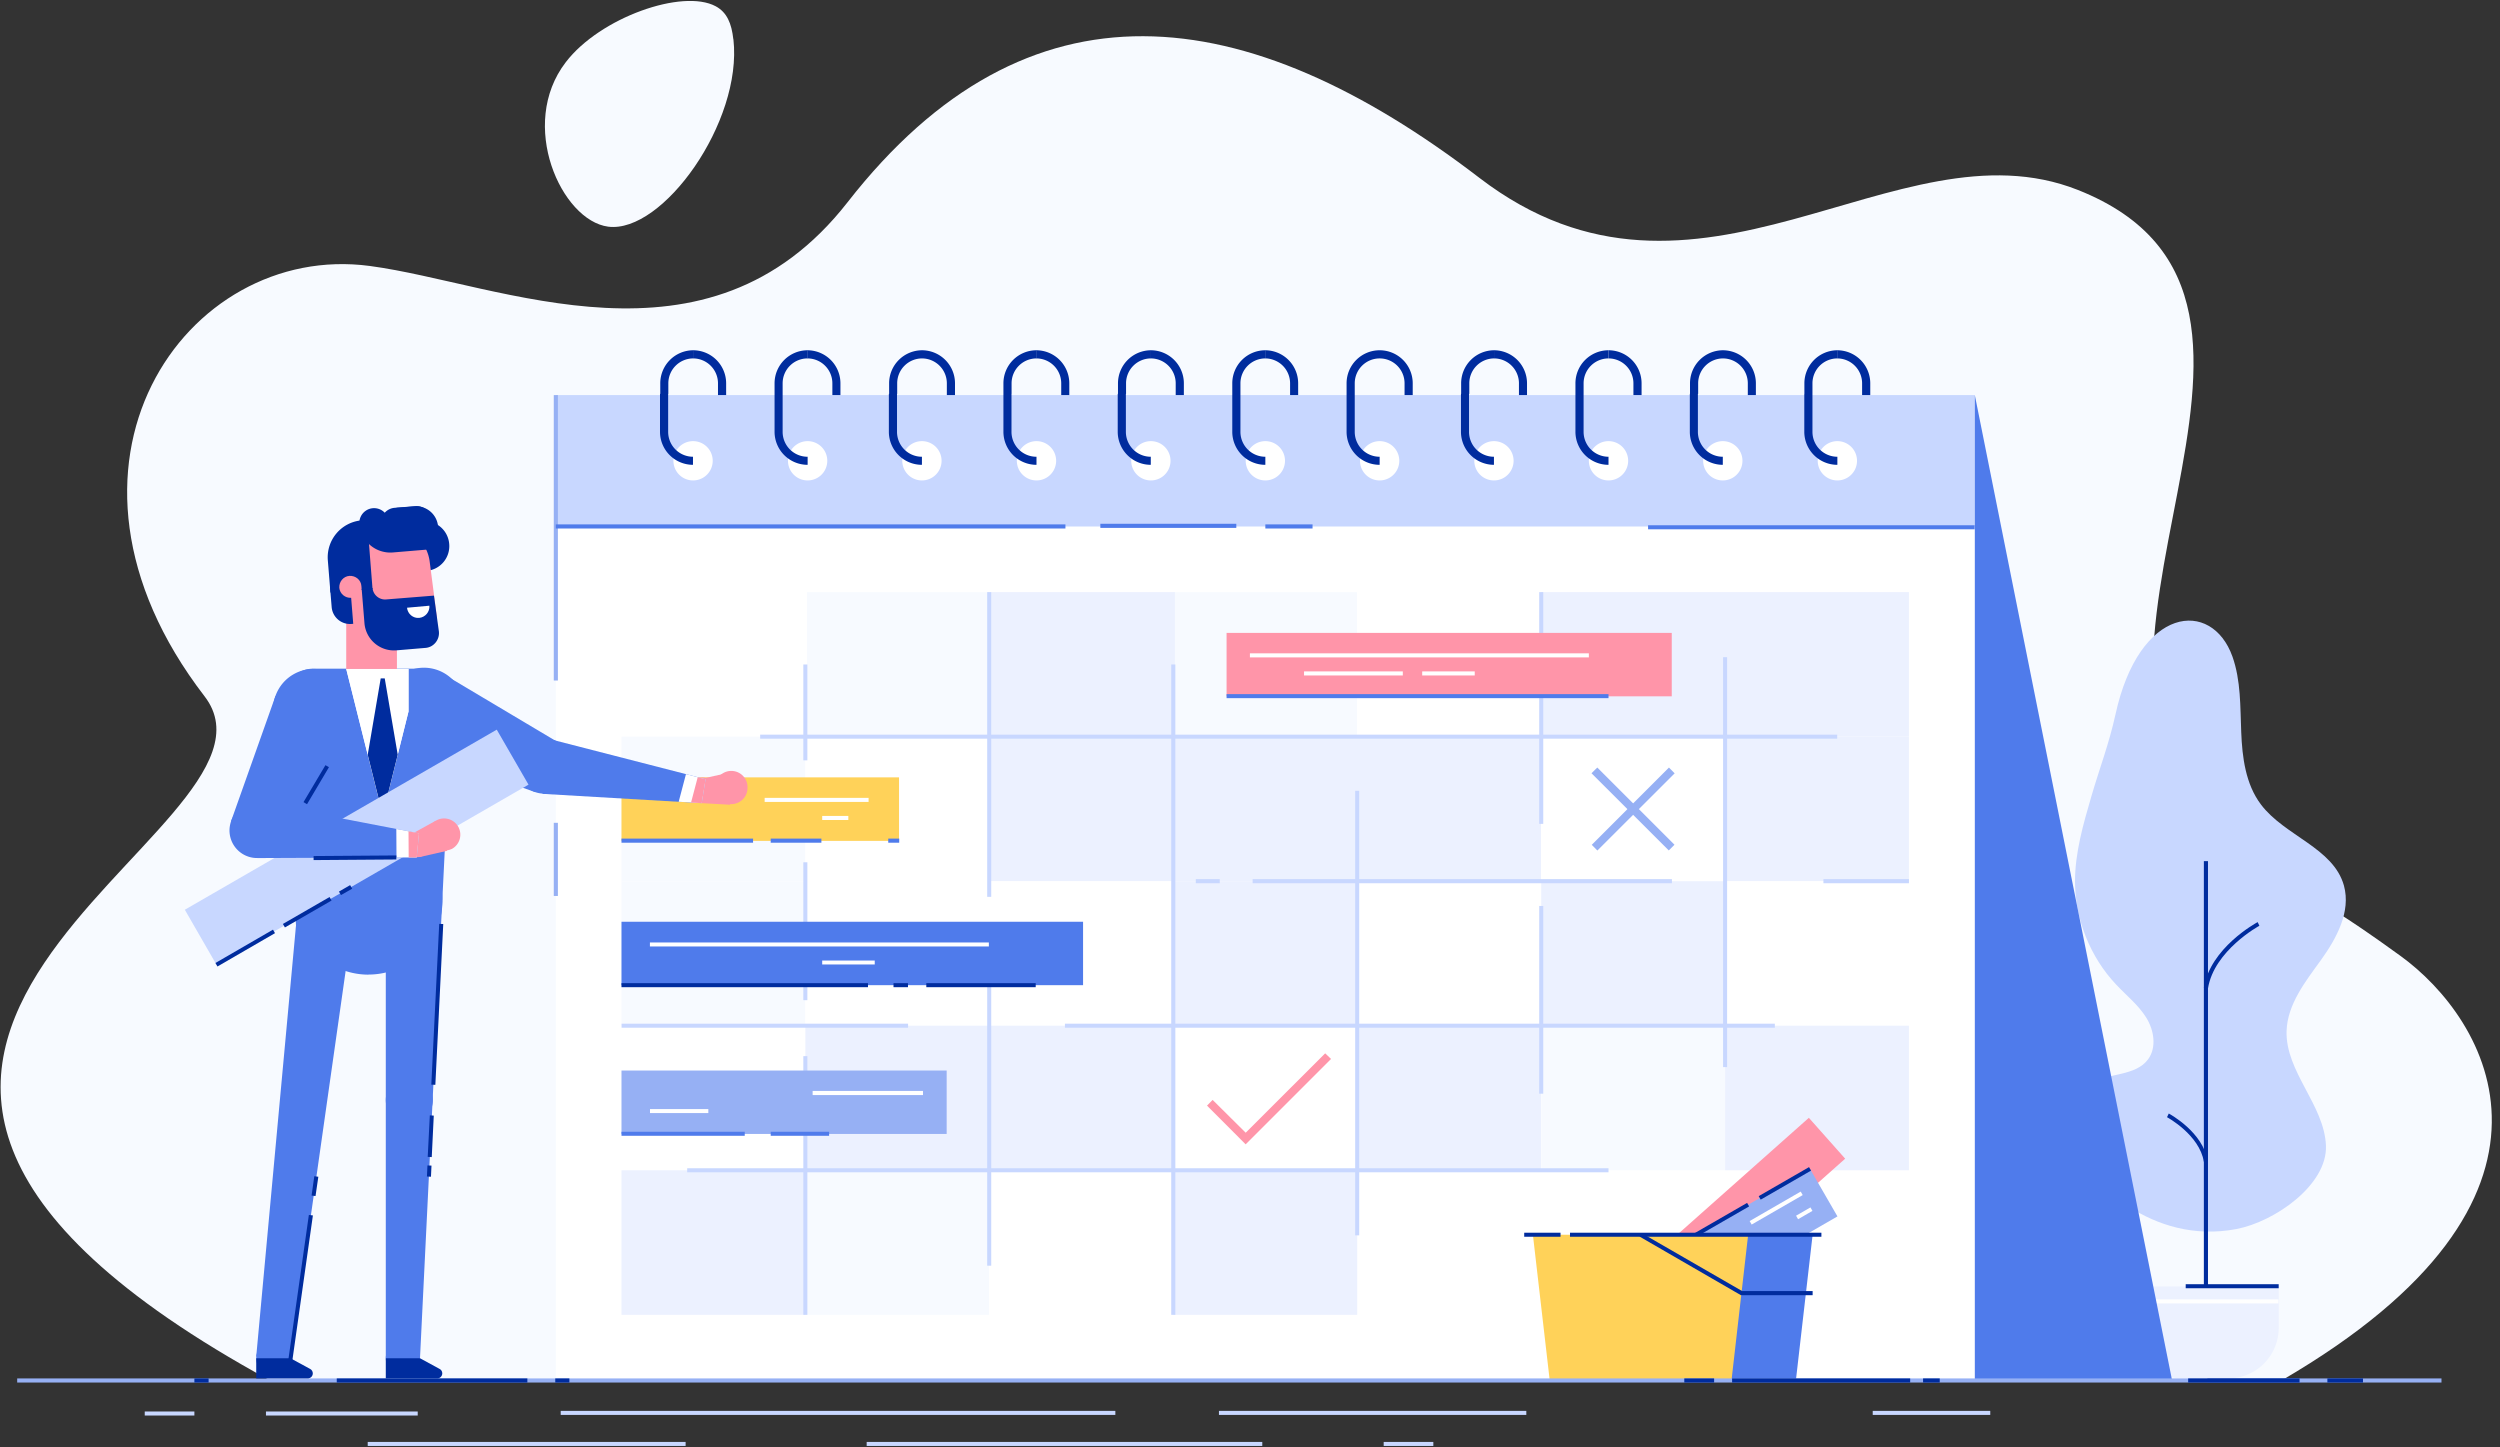 <svg width="285" height="165" fill="none" xmlns="http://www.w3.org/2000/svg"><rect width="100%" height="100%" fill="#333333" stroke="none"/><g clip-path="url(#clip0)"><path d="M30.8 157.37h229.3c35.93-20.89 23.47-41.25 13.51-48.43-13.6-9.85-8.04-3.98-19.76-13.24-24.26-19.2 14.91-61.43-16.98-74.05-20.75-8.2-43.33 17.68-68.2-1.36-26.69-20.45-51.5-23.57-72.05 2.77-15.95 20.43-39.52 9.25-54.47 7.26-20.94-2.8-39.08 22.74-18.83 49.06 12.13 15.74-63.35 39.33 7.48 78z" fill="#F7FAFF"/><path d="M83.6 4.48c-.2-1.82-.73-3.07-2-3.76-3.77-2.04-13.2 1.27-17.1 6.37-5.48 7.12-.49 18.05 4.83 18.75 6.2.8 15.34-11.93 14.28-21.36z" fill="#F7FAFF"/><path d="M241.15 81.5c-.68 3.15-1.83 6.18-2.73 9.27-.93 3.2-1.87 6.43-1.87 9.73.02 4.32 1.73 8.6 4.69 11.74 1.15 1.23 2.52 2.31 3.42 3.75.9 1.43 1.22 3.4.23 4.76-1.43 1.96-4.53 1.54-6.63 2.77-2.66 1.55-3.03 5.5-1.5 8.16 1.5 2.68 8.38 10.3 18.2 8.43 4.4-.85 10.36-5.04 10.2-9.5-.19-4.66-4.63-8.43-4.49-13.08.1-3.05 2.15-5.64 3.93-8.1 1.78-2.48 3.42-5.5 2.61-8.47-1.2-4.32-6.77-5.66-9.47-9.26-1.74-2.31-2.13-5.36-2.24-8.25-.12-2.9-.03-5.85-1-8.6-2.35-6.6-10.65-5.82-13.35 6.66z" fill="#C8D7FF"/><path d="M251.7 98.17h-.46v50.2h.47v-50.2z" fill="#002C9E"/><path d="M251.7 112.68l-.46-.07c.74-4.55 5.92-7.37 6.13-7.49l.2.42c-.02 0-5.17 2.82-5.86 7.14zM251.24 132.44c-.5-3.07-4.16-5.06-4.2-5.08l.2-.42c.17.1 3.91 2.13 4.44 5.43l-.44.07z" fill="#002C9E"/><path d="M254.04 157.14h-5.2a5.7 5.7 0 0 1-5.7-5.7v-4.79h16.63v4.78a5.75 5.75 0 0 1-5.73 5.71z" fill="#ECF1FF"/><path d="M246.07 156.7a5.95 5.95 0 0 1-3.2-5.26v-1.76h.47v1.75c0 2.06 1.13 3.91 2.94 4.86l-.21.41z" fill="#002C9E"/><path d="M259.75 148.13H243.1v.46h16.64v-.46z" fill="#fff"/><path d="M259.77 146.4h-10.6v.46h10.6v-.46zM262.29 157.14h-10.65v.47h10.65v-.47z" fill="#002C9E"/><path d="M225.13 60.02H63.37v97.35h161.76V60.02z" fill="#fff"/><path d="M154.72 67.5h-20.96v16.48h20.96V67.5z" fill="#F7FAFF"/><path d="M175.68 67.5h-20.96v16.48h20.96V67.5z" fill="#fff"/><path d="M112.96 67.5H92v16.48h20.96V67.5z" fill="#F7FAFF"/><path d="M133.94 67.5h-20.96v16.48h20.96V67.5zM196.66 67.5H175.7v16.48h20.96V67.5zM217.62 67.5h-20.96v16.48h20.96V67.5z" fill="#ECF1FF"/><path d="M91.81 83.98H70.85v16.48h20.96V83.98z" fill="#F7FAFF"/><path d="M112.77 83.98H91.81v16.48h20.96V83.98z" fill="#fff"/><path d="M133.73 83.98h-20.96v16.48h20.96V83.98zM154.72 83.98h-20.96v16.48h20.96V83.98zM175.68 83.98h-20.96v16.48h20.96V83.98z" fill="#ECF1FF"/><path d="M196.66 83.98H175.7v16.48h20.96V83.98z" fill="#fff"/><path d="M217.62 83.98h-20.96v16.48h20.96V83.98z" fill="#ECF1FF"/><path d="M91.81 100.46H70.85v16.47h20.96v-16.47z" fill="#F7FAFF"/><path d="M112.77 100.46H91.81v16.47h20.96v-16.47z" fill="#fff"/><path d="M133.73 100.46h-20.96v16.47h20.96v-16.47z" fill="#fff"/><path d="M154.72 100.46h-20.96v16.47h20.96v-16.47z" fill="#ECF1FF"/><path d="M175.68 100.46h-20.96v16.47h20.96v-16.47z" fill="#fff"/><path d="M196.66 100.46H175.7v16.47h20.96v-16.47z" fill="#ECF1FF"/><path d="M217.62 100.46h-20.96v16.47h20.96v-16.47zM91.81 116.93H70.85v16.48h20.96v-16.48z" fill="#fff"/><path d="M112.77 116.93H91.81v16.48h20.96v-16.48z" fill="#ECF1FF"/><path d="M133.73 116.93h-20.96v16.48h20.96v-16.48z" fill="#ECF1FF"/><path d="M154.72 116.93h-20.96v16.48h20.96v-16.48z" fill="#fff"/><path d="M175.68 116.93h-20.96v16.48h20.96v-16.48z" fill="#ECF1FF"/><path d="M196.66 116.93H175.7v16.48h20.96v-16.48z" fill="#F7FAFF"/><path d="M217.62 116.93h-20.96v16.48h20.96v-16.48zM91.81 133.41H70.85v16.48h20.96V133.4z" fill="#ECF1FF"/><path d="M112.77 133.41H91.81v16.48h20.96V133.4z" fill="#F7FAFF"/><path d="M133.73 133.41h-20.96v16.48h20.96V133.4z" fill="#fff"/><path d="M154.72 133.41h-20.96v16.48h20.96V133.4z" fill="#ECF1FF"/><path d="M225.13 45.04H63.37v14.98h161.76V45.04z" fill="#C8D7FF"/><path d="M79.01 54.77a2.24 2.24 0 1 0 0-4.48 2.24 2.24 0 0 0 0 4.48zM209.46 54.77a2.24 2.24 0 1 0 0-4.48 2.24 2.24 0 0 0 0 4.48z" fill="#fff"/><path d="M79.01 52.99a3.77 3.77 0 0 1-3.77-3.77V44.9h.93v4.32A2.84 2.84 0 0 0 79 52.07v.92zM76.2 44.9h-.93v-1.2a3.77 3.77 0 0 1 3.76-3.77v.93a2.84 2.84 0 0 0-2.84 2.84v1.2z" fill="#002C9E"/><path d="M82.78 45.04h-.93V43.7a2.84 2.84 0 0 0-2.84-2.84v-.93a3.77 3.77 0 0 1 3.77 3.77v1.34z" fill="#002C9E"/><path d="M92.07 54.77a2.24 2.24 0 1 0 0-4.48 2.24 2.24 0 0 0 0 4.48z" fill="#fff"/><path d="M92.07 52.99a3.77 3.77 0 0 1-3.77-3.77V44.9h.92v4.32a2.84 2.84 0 0 0 2.85 2.85v.92zM89.22 44.9h-.92v-1.2a3.77 3.77 0 0 1 3.77-3.77v.93a2.84 2.84 0 0 0-2.85 2.84v1.2z" fill="#002C9E"/><path d="M95.81 45.04h-.92V43.7a2.84 2.84 0 0 0-2.85-2.84v-.93a3.77 3.77 0 0 1 3.77 3.77v1.34z" fill="#002C9E"/><path d="M105.1 54.77a2.24 2.24 0 1 0 0-4.48 2.24 2.24 0 0 0 0 4.48z" fill="#fff"/><path d="M105.1 52.99a3.77 3.77 0 0 1-3.77-3.77V44.9h.93v4.32a2.84 2.84 0 0 0 2.84 2.85v.92zM102.28 44.9h-.92v-1.2a3.77 3.77 0 0 1 3.76-3.77v.93a2.84 2.84 0 0 0-2.84 2.84v1.2z" fill="#002C9E"/><path d="M108.87 45.04h-.93V43.7a2.84 2.84 0 0 0-2.84-2.84v-.93a3.77 3.77 0 0 1 3.77 3.77v1.34z" fill="#002C9E"/><path d="M118.16 54.77a2.24 2.24 0 1 0 0-4.48 2.24 2.24 0 0 0 0 4.48z" fill="#fff"/><path d="M118.16 52.99a3.77 3.77 0 0 1-3.77-3.77V44.9h.92v4.32a2.84 2.84 0 0 0 2.85 2.85v.92zM115.31 44.9h-.92v-1.2a3.77 3.77 0 0 1 3.77-3.77v.93a2.84 2.84 0 0 0-2.84 2.84v1.2z" fill="#002C9E"/><path d="M121.9 45.04h-.92V43.7a2.84 2.84 0 0 0-2.85-2.84v-.93a3.77 3.77 0 0 1 3.77 3.77v1.34z" fill="#002C9E"/><path d="M131.2 54.77a2.24 2.24 0 1 0 0-4.48 2.24 2.24 0 0 0 0 4.48z" fill="#fff"/><path d="M131.2 52.99a3.77 3.77 0 0 1-3.78-3.77V44.9h.93v4.32a2.84 2.84 0 0 0 2.84 2.85v.92zM128.37 44.9h-.92v-1.2a3.77 3.77 0 0 1 3.76-3.77v.93a2.84 2.84 0 0 0-2.84 2.84v1.2z" fill="#002C9E"/><path d="M134.96 45.04h-.93V43.7a2.84 2.84 0 0 0-2.84-2.84v-.93a3.77 3.77 0 0 1 3.77 3.77v1.34z" fill="#002C9E"/><path d="M144.25 54.77a2.24 2.24 0 1 0 0-4.48 2.24 2.24 0 0 0 0 4.48z" fill="#fff"/><path d="M144.25 52.99a3.77 3.77 0 0 1-3.77-3.77V44.9h.93v4.32a2.84 2.84 0 0 0 2.84 2.85v.92zM141.4 44.9h-.92v-1.2a3.77 3.77 0 0 1 3.77-3.77v.93a2.84 2.84 0 0 0-2.84 2.84v1.2z" fill="#002C9E"/><path d="M148 45.04h-.93V43.7a2.84 2.84 0 0 0-2.84-2.84v-.93a3.77 3.77 0 0 1 3.76 3.77v1.34z" fill="#002C9E"/><path d="M157.28 54.77a2.24 2.24 0 1 0 0-4.48 2.24 2.24 0 0 0 0 4.48z" fill="#fff"/><path d="M157.28 52.99a3.77 3.77 0 0 1-3.77-3.77V44.9h.93v4.32a2.84 2.84 0 0 0 2.84 2.85v.92zM154.44 44.9h-.93v-1.2a3.77 3.77 0 0 1 3.77-3.77v.93a2.84 2.84 0 0 0-2.84 2.84v1.2zM161.05 45.04h-.93V43.7a2.84 2.84 0 0 0-2.84-2.84v-.93a3.77 3.77 0 0 1 3.77 3.77v1.34z" fill="#002C9E"/><path d="M170.31 54.77a2.24 2.24 0 1 0 0-4.48 2.24 2.24 0 0 0 0 4.48z" fill="#fff"/><path d="M170.31 52.99a3.77 3.77 0 0 1-3.76-3.77V44.9h.92v4.32a2.84 2.84 0 0 0 2.84 2.85v.92zM167.5 44.9h-.93v-1.2a3.77 3.77 0 0 1 3.77-3.77v.93a2.84 2.84 0 0 0-2.84 2.84v1.2z" fill="#002C9E"/><path d="M174.08 45.04h-.92V43.7a2.84 2.84 0 0 0-2.84-2.84v-.93a3.77 3.77 0 0 1 3.76 3.77v1.34z" fill="#002C9E"/><path d="M183.37 54.77a2.24 2.24 0 1 0 0-4.48 2.24 2.24 0 0 0 0 4.48z" fill="#fff"/><path d="M183.37 52.99a3.77 3.77 0 0 1-3.77-3.77V44.9h.93v4.32a2.84 2.84 0 0 0 2.84 2.85v.92zM180.53 44.9h-.93v-1.2a3.77 3.77 0 0 1 3.77-3.77v.93a2.84 2.84 0 0 0-2.84 2.84v1.2z" fill="#002C9E"/><path d="M187.14 45.04h-.93V43.7a2.84 2.84 0 0 0-2.84-2.84v-.93a3.77 3.77 0 0 1 3.77 3.77v1.34z" fill="#002C9E"/><path d="M196.4 54.77a2.24 2.24 0 1 0 0-4.48 2.24 2.24 0 0 0 0 4.48z" fill="#fff"/><path d="M196.4 52.99a3.77 3.77 0 0 1-3.76-3.77V44.9h.92v4.32a2.84 2.84 0 0 0 2.84 2.85v.92zM193.59 44.9h-.93v-1.2a3.77 3.77 0 0 1 3.77-3.77v.93a2.84 2.84 0 0 0-2.84 2.84v1.2z" fill="#002C9E"/><path d="M200.17 45.04h-.92V43.7a2.84 2.84 0 0 0-2.84-2.84v-.93a3.77 3.77 0 0 1 3.76 3.77v1.34zM209.46 52.99a3.77 3.77 0 0 1-3.77-3.77V44.9h.93v4.32a2.84 2.84 0 0 0 2.84 2.85v.92zM206.62 44.9h-.92v-1.2a3.77 3.77 0 0 1 3.76-3.77v.93a2.84 2.84 0 0 0-2.84 2.84v1.2z" fill="#002C9E"/><path d="M213.2 45.04h-.92V43.7a2.84 2.84 0 0 0-2.84-2.84v-.93a3.77 3.77 0 0 1 3.77 3.77v1.34z" fill="#002C9E"/><path d="M225.13 45.04l22.49 112.33h-22.49V45.05z" fill="#4F7BEB"/><path d="M92.04 120.4h-.46v29.49h.46v-29.5zM92.04 98.3h-.46v15.72h.46V98.31zM92.04 75.75h-.46v10.93h.46V75.75zM113 109.81h-.46v34.48h.46v-34.47zM113 67.5h-.46v34.74h.46V67.5zM133.99 75.75h-.47v74.14h.47V75.75zM154.95 90.15h-.46v50.68h.46V90.15zM175.93 103.28h-.46v21.4h.46v-21.4zM175.93 67.5h-.46v26.42h.46V67.5zM196.9 74.92h-.47v46.73h.46V74.92z" fill="#C8D7FF"/><path d="M209.44 83.75H86.66v.46h122.78v-.46zM139.05 100.22h-2.73v.47h2.73v-.47zM190.58 100.22H142.8v.47h47.8v-.47zM202.32 116.7H121.4v.46h80.93v-.46zM103.5 116.7H70.86v.46h32.66v-.46zM183.37 133.18H78.34v.46h105.03v-.46z" fill="#C8D7FF"/><path d="M190.58 72.15h-50.75v7.23h50.75v-7.23z" fill="#FF95A9"/><path d="M123.47 105.08H70.85v7.23h52.62v-7.23z" fill="#4F7BEB"/><path d="M107.92 122.04H70.85v7.23h37.07v-7.23z" fill="#96B0F4"/><path d="M102.49 88.62H70.85v7.24h31.64v-7.24z" fill="#FFD259"/><path d="M142 130.45l-4.4-4.41.64-.65 3.77 3.74 9.06-9.05.67.64-9.73 9.73z" fill="#FF95A9"/><path d="M63.6 93.8h-.47v8.34h.47V93.8zM63.6 45.04h-.47v32.54h.47V45.04z" fill="#96B0F4"/><path d="M127.15 160.84H63.92v.46h63.23v-.46zM78.16 164.38H41.92v.46h36.24v-.46zM143.9 164.38H98.8v.46h45.1v-.46zM47.63 160.91H30.32v.46h17.3v-.46z" fill="#C8D7FF"/><path d="M206.21 127.43l-22.34 19.84 4.15 4.67 22.33-19.85-4.14-4.66z" fill="#FF95A9"/><path d="M206.35 133.26l-21.21 12.25 3.12 5.4 21.21-12.24-3.12-5.4z" fill="#96B0F4"/><path d="M199.3 137.34l-8 4.62 8-4.62z" fill="#ECF1FF"/><path d="M199.17 137.13l-7.98 4.6.23.4 7.98-4.6-.23-.4z" fill="#002C9E"/><path d="M206.34 133.27l-5.73 3.3 5.73-3.3z" fill="#ECF1FF"/><path d="M206.23 133.05l-5.74 3.31.23.4 5.74-3.31-.23-.4z" fill="#002C9E"/><path d="M205.42 136.04l-5.83 3.38 5.83-3.38z" fill="#ECF1FF"/><path d="M205.28 135.84l-5.82 3.36.23.4 5.82-3.36-.23-.4z" fill="#fff"/><path d="M206.53 137.85l-1.64.94 1.64-.94z" fill="#ECF1FF"/><path d="M206.4 137.64l-1.65.95.23.4 1.64-.95-.23-.4z" fill="#fff"/><path d="M182.1 157.37h22.63l1.91-16.61H182.1v16.61z" fill="#4F7BEB"/><path d="M197.4 157.38h-20.73l-1.92-16.62h24.54l-1.9 16.62z" fill="#FFD259"/><path d="M206.64 147.65h-8.18l-11.55-6.68.23-.4 11.46 6.61h8.04v.47z" fill="#002C9E"/><path d="M207.64 140.53h-28.66v.46h28.66v-.46zM177.9 140.53h-4.14v.46h4.14v-.46z" fill="#002C9E"/><path d="M174.01 160.84h-35.05v.46H174v-.46z" fill="#C8D7FF"/><path d="M278.33 157.14H1.96v.47h276.37v-.47z" fill="#96B0F4"/><path d="M221.13 157.14h-1.9v.47h1.9v-.47zM269.38 157.14h-4.06v.47h4.06v-.47zM262.15 157.14h-12.7v.47h12.7v-.47zM60.1 157.14H38.39v.47h21.73v-.47zM64.91 157.14H63.3v.47h1.61v-.47zM23.78 157.14h-1.62v.47h1.62v-.47z" fill="#002C9E"/><path d="M226.89 160.84h-13.4v.46h13.4v-.46zM163.4 164.38h-5.66v.46h5.66v-.46zM22.16 160.91H16.5v.46h5.66v-.46z" fill="#C8D7FF"/><path d="M183.37 79.13h-43.54v.46h43.54v-.46zM85.85 95.6h-15v.47h15v-.47zM93.64 95.6h-5.78v.47h5.78v-.47zM102.51 95.6h-1.25v.47h1.25v-.47zM121.46 59.78h-58.1v.47h58.1v-.47zM140.94 59.71h-15.5v.47h15.5v-.47zM149.63 59.78h-5.38v.47h5.38v-.47zM225.1 59.88h-37.22v.46h37.23v-.46z" fill="#4F7BEB"/><path d="M195.41 157.14h-3.4v.47h3.4v-.47zM217.76 157.14h-20.3v.47h20.3v-.47zM98.95 112.08h-28.1v.46h28.1v-.46zM103.5 112.08h-1.64v.46h1.65v-.46zM118.06 112.08H105.6v.46h12.47v-.46z" fill="#002C9E"/><path d="M217.62 100.22h-9.75v.47h9.75v-.47z" fill="#C8D7FF"/><path d="M65.18 87.52a3.14 3.14 0 1 0-6.27-.37 3.14 3.14 0 0 0 6.27.37z" fill="#4F7BEB"/><path d="M46.7 85.23L61 90.3l2.65-5.66-13-7.74-3.94 8.32z" fill="#4F7BEB"/><path d="M52.63 82.42a4.62 4.62 0 1 0-8.7-3.1 4.62 4.62 0 0 0 8.7 3.1zM39.72 83.22l-7.69 13.05-5.69-2.65 5.07-14.29 8.31 3.89z" fill="#4F7BEB"/><path d="M39.74 83.23a4.62 4.62 0 1 0-7.96-4.7 4.62 4.62 0 0 0 7.96 4.7zM50.29 105.84l-.97 19.57h-5.34v-19.57h6.3zM36.88 108.98a3.14 3.14 0 1 0 0-6.28 3.14 3.14 0 0 0 0 6.28z" fill="#4F7BEB"/><path d="M47.12 108.98a3.14 3.14 0 1 0 0-6.28 3.14 3.14 0 0 0 0 6.28zM51.56 79.63l-1.14 23.05H33.58l-1.13-23.05a3.24 3.24 0 0 1 3.23-3.4h12.64a3.24 3.24 0 0 1 3.24 3.4z" fill="#4F7BEB"/><path d="M50.42 102.67l-.16 3.15v.16c-.09 1.69-1.48 3-3.14 3H36.91a3.13 3.13 0 0 1-3.15-3v-.16l-.16-3.14h16.82zM31.15 156.77a1.94 1.94 0 1 0 0-3.88 1.94 1.94 0 0 0 0 3.88zM45.92 156.77a1.94 1.94 0 1 0 0-3.88 1.94 1.94 0 0 0 0 3.88z" fill="#4F7BEB"/><path d="M39.47 76.26l4.16 16.64 2.94-11.79v-4.85h-7.1z" fill="#fff"/><path d="M46.57 76.26v4.85l-1.23 4.93-1.71 6.86-1.71-6.86-2.45-9.78h7.1z" fill="#fff"/><path d="M46.66 128.1a2.68 2.68 0 1 0 0-5.37 2.68 2.68 0 0 0 0 5.36z" fill="#4F7BEB"/><path d="M43.98 154.83v-29.42h5.34l-1.44 29.42h-3.9zM42.01 111.1a8.43 8.43 0 1 0 0-16.86 8.43 8.43 0 0 0 0 16.87z" fill="#4F7BEB"/><path d="M45.34 86.04l-1.71 6.86-1.71-6.86 1.48-8.7h.46l1.48 8.7zM49.85 157.14h-5.87v-2.3h3.9l2.24 1.22c.19.09.3.3.3.5 0 .33-.27.58-.57.58z" fill="#002C9E"/><path d="M45.25 70h-5.78v6.26h5.78V70z" fill="#FF95A9"/><path d="M48.62 65.08l-.83.07-.46-5.67.83-.07a2.83 2.83 0 0 1 3.05 2.6 2.83 2.83 0 0 1-2.59 3.07zM42.17 70.97l-2.1.16a2.1 2.1 0 0 1-2.26-1.92l-.19-2.29 4.18-.34.37 4.39z" fill="#002C9E"/><path d="M48.04 64.98l-2.26.19-.58-7.28 2.04-.16a2.5 2.5 0 0 1 2.7 2.3l.2 2.5a2.3 2.3 0 0 1-2.1 2.45z" fill="#002C9E"/><path d="M47.88 72.66l-7.44.6-.67-8.37a4.63 4.63 0 0 1 9.2-.97l.83 6.38a2.1 2.1 0 0 1-1.92 2.36z" fill="#FF95A9"/><path d="M41.23 59.32l.62-.04.62 7.88-4.8.39-.3-3.7a4.23 4.23 0 0 1 3.86-4.53z" fill="#002C9E"/><path d="M40.05 68.15l1.25-.1-.1-1.24c-.04-.7-.67-1.2-1.36-1.16-.7.05-1.2.67-1.16 1.37.07.67.67 1.18 1.37 1.13z" fill="#FF95A9"/><path d="M49.55 62.58l-4.76.4a3.54 3.54 0 0 1-3.82-3.24 1.68 1.68 0 0 1 3.35-.26c0 .1.1.17.19.17l4.76-.4.28 3.33z" fill="#002C9E"/><path d="M47.63 61.05l-2.38.19a1.68 1.68 0 0 1-.26-3.35l2.38-.19a1.68 1.68 0 0 1 .26 3.35zM50.03 71.96c.12.95-.58 1.83-1.52 1.9l-3.33.28a3.38 3.38 0 0 1-3.63-3.08l-.32-3.93 1.24-.09c.07.76.74 1.34 1.5 1.3l5.5-.44.56 4.06z" fill="#002C9E"/><path d="M48.95 69.05c.06.7-.47 1.32-1.16 1.39-.7.07-1.32-.46-1.39-1.16l2.55-.23z" fill="#fff"/><path d="M32.39 95.27a3.14 3.14 0 1 0-6.17-1.19 3.14 3.14 0 0 0 6.17 1.19z" fill="#4F7BEB"/><path d="M56.63 83.18l-35.56 20.53 3.61 6.27 35.57-20.53-3.62-6.27z" fill="#C8D7FF"/><path d="M51.47 96.8a1.85 1.85 0 1 0-1.8-3.23 1.85 1.85 0 0 0 1.8 3.22z" fill="#FF95A9"/><path d="M48.2 97.57a1.39 1.39 0 1 0-1.36-2.42 1.39 1.39 0 0 0 1.36 2.42z" fill="#FF95A9"/><path d="M50.98 96.99l-3.17.72-1-2.57 2.85-1.57 1.32 3.42z" fill="#FF95A9"/><path d="M29.9 91.56L47.77 95l-.26 2.75H45.2l-15.87.07.57-6.26z" fill="#4F7BEB"/><path d="M45.18 94.5l2.59.5-.26 2.75H45.2l-.02-3.26z" fill="#fff"/><path d="M47.51 97.75l.26-2.75-1.2-.23.02 2.98h.92zM85.2 90a1.85 1.85 0 1 0-3.68-.21 1.85 1.85 0 0 0 3.69.22z" fill="#FF95A9"/><path d="M81.47 90.25a1.39 1.39 0 1 0-2.76-.16 1.39 1.39 0 0 0 2.76.16z" fill="#FF95A9"/><path d="M82.94 88.12l-3.17.71.23 2.73 3.24.18-.3-3.62z" fill="#FF95A9"/><path d="M80.44 88.83L80 91.56 61.84 90.5l1-6.2 15.36 3.95 1.34.35.9.23z" fill="#4F7BEB"/><path d="M80.44 88.83L80 91.56l-2.63-.16.83-3.15 1.34.35.9.23z" fill="#fff"/><path d="M80.44 88.83L80 91.56l-1.22-.07.76-2.89.9.23z" fill="#FF95A9"/><path d="M33.74 105.54l-4.53 49.1 3.88.47 6.94-48.83-6.29-.74z" fill="#4F7BEB"/><path d="M35.08 157.14h-5.87v-2.3h3.9l2.25 1.22c.18.09.3.3.3.5 0 .33-.26.58-.58.58zM31.12 105.98l-6.56 3.8.23.4 6.56-3.8-.23-.4zM37.57 102.26l-5.32 3.07.23.4 5.32-3.07-.23-.4zM39.92 100.9l-1.28.74.23.4 1.28-.73-.23-.4zM50.07 105.32l-.9 18.33.46.02.9-18.33-.46-.02zM49 127.15l-.24 4.73.46.03.23-4.73-.46-.03zM48.73 132.86l-.06 1.26.46.03.06-1.27-.46-.02z" fill="#002C9E"/><path d="M35.21 138.5l-2.35 16.59.46.06 2.35-16.59-.46-.06zM35.83 134.09l-.31 2.2.45.06.32-2.2-.46-.06zM37.1 87.23l-2.5 4.21.4.24 2.5-4.22-.4-.23zM35.75 98.05v-.46l9.43-.07v.46l-9.43.07z" fill="#002C9E"/><path d="M182.09 87.5l-.66.65 8.81 8.8.65-.65-8.8-8.8z" fill="#96B0F4"/><path d="M190.26 87.5l-8.8 8.81.64.65 8.81-8.8-.65-.66z" fill="#96B0F4"/><path d="M84.9 129.02H70.85v.46H84.9v-.46zM94.52 129.02h-6.66v.46h6.66v-.46z" fill="#4F7BEB"/><path d="M181.13 74.48h-38.64v.46h38.64v-.46zM168.12 76.54h-5.99V77h5.99v-.46zM159.92 76.54h-11.26V77h11.26v-.46zM112.73 107.44H74.09v.46h38.64v-.47zM99.72 109.5h-5.99v.45h5.99v-.46zM99.02 90.96H87.17v.46h11.85v-.46zM96.71 93.02h-2.98v.46h2.98v-.46zM105.22 124.37H92.64v.47h12.58v-.47zM80.74 126.43H74.1v.46h6.65v-.46z" fill="#fff"/></g><defs><clipPath id="clip0"><path fill="#fff" d="M0 0h284.24v165H0z"/></clipPath></defs></svg>